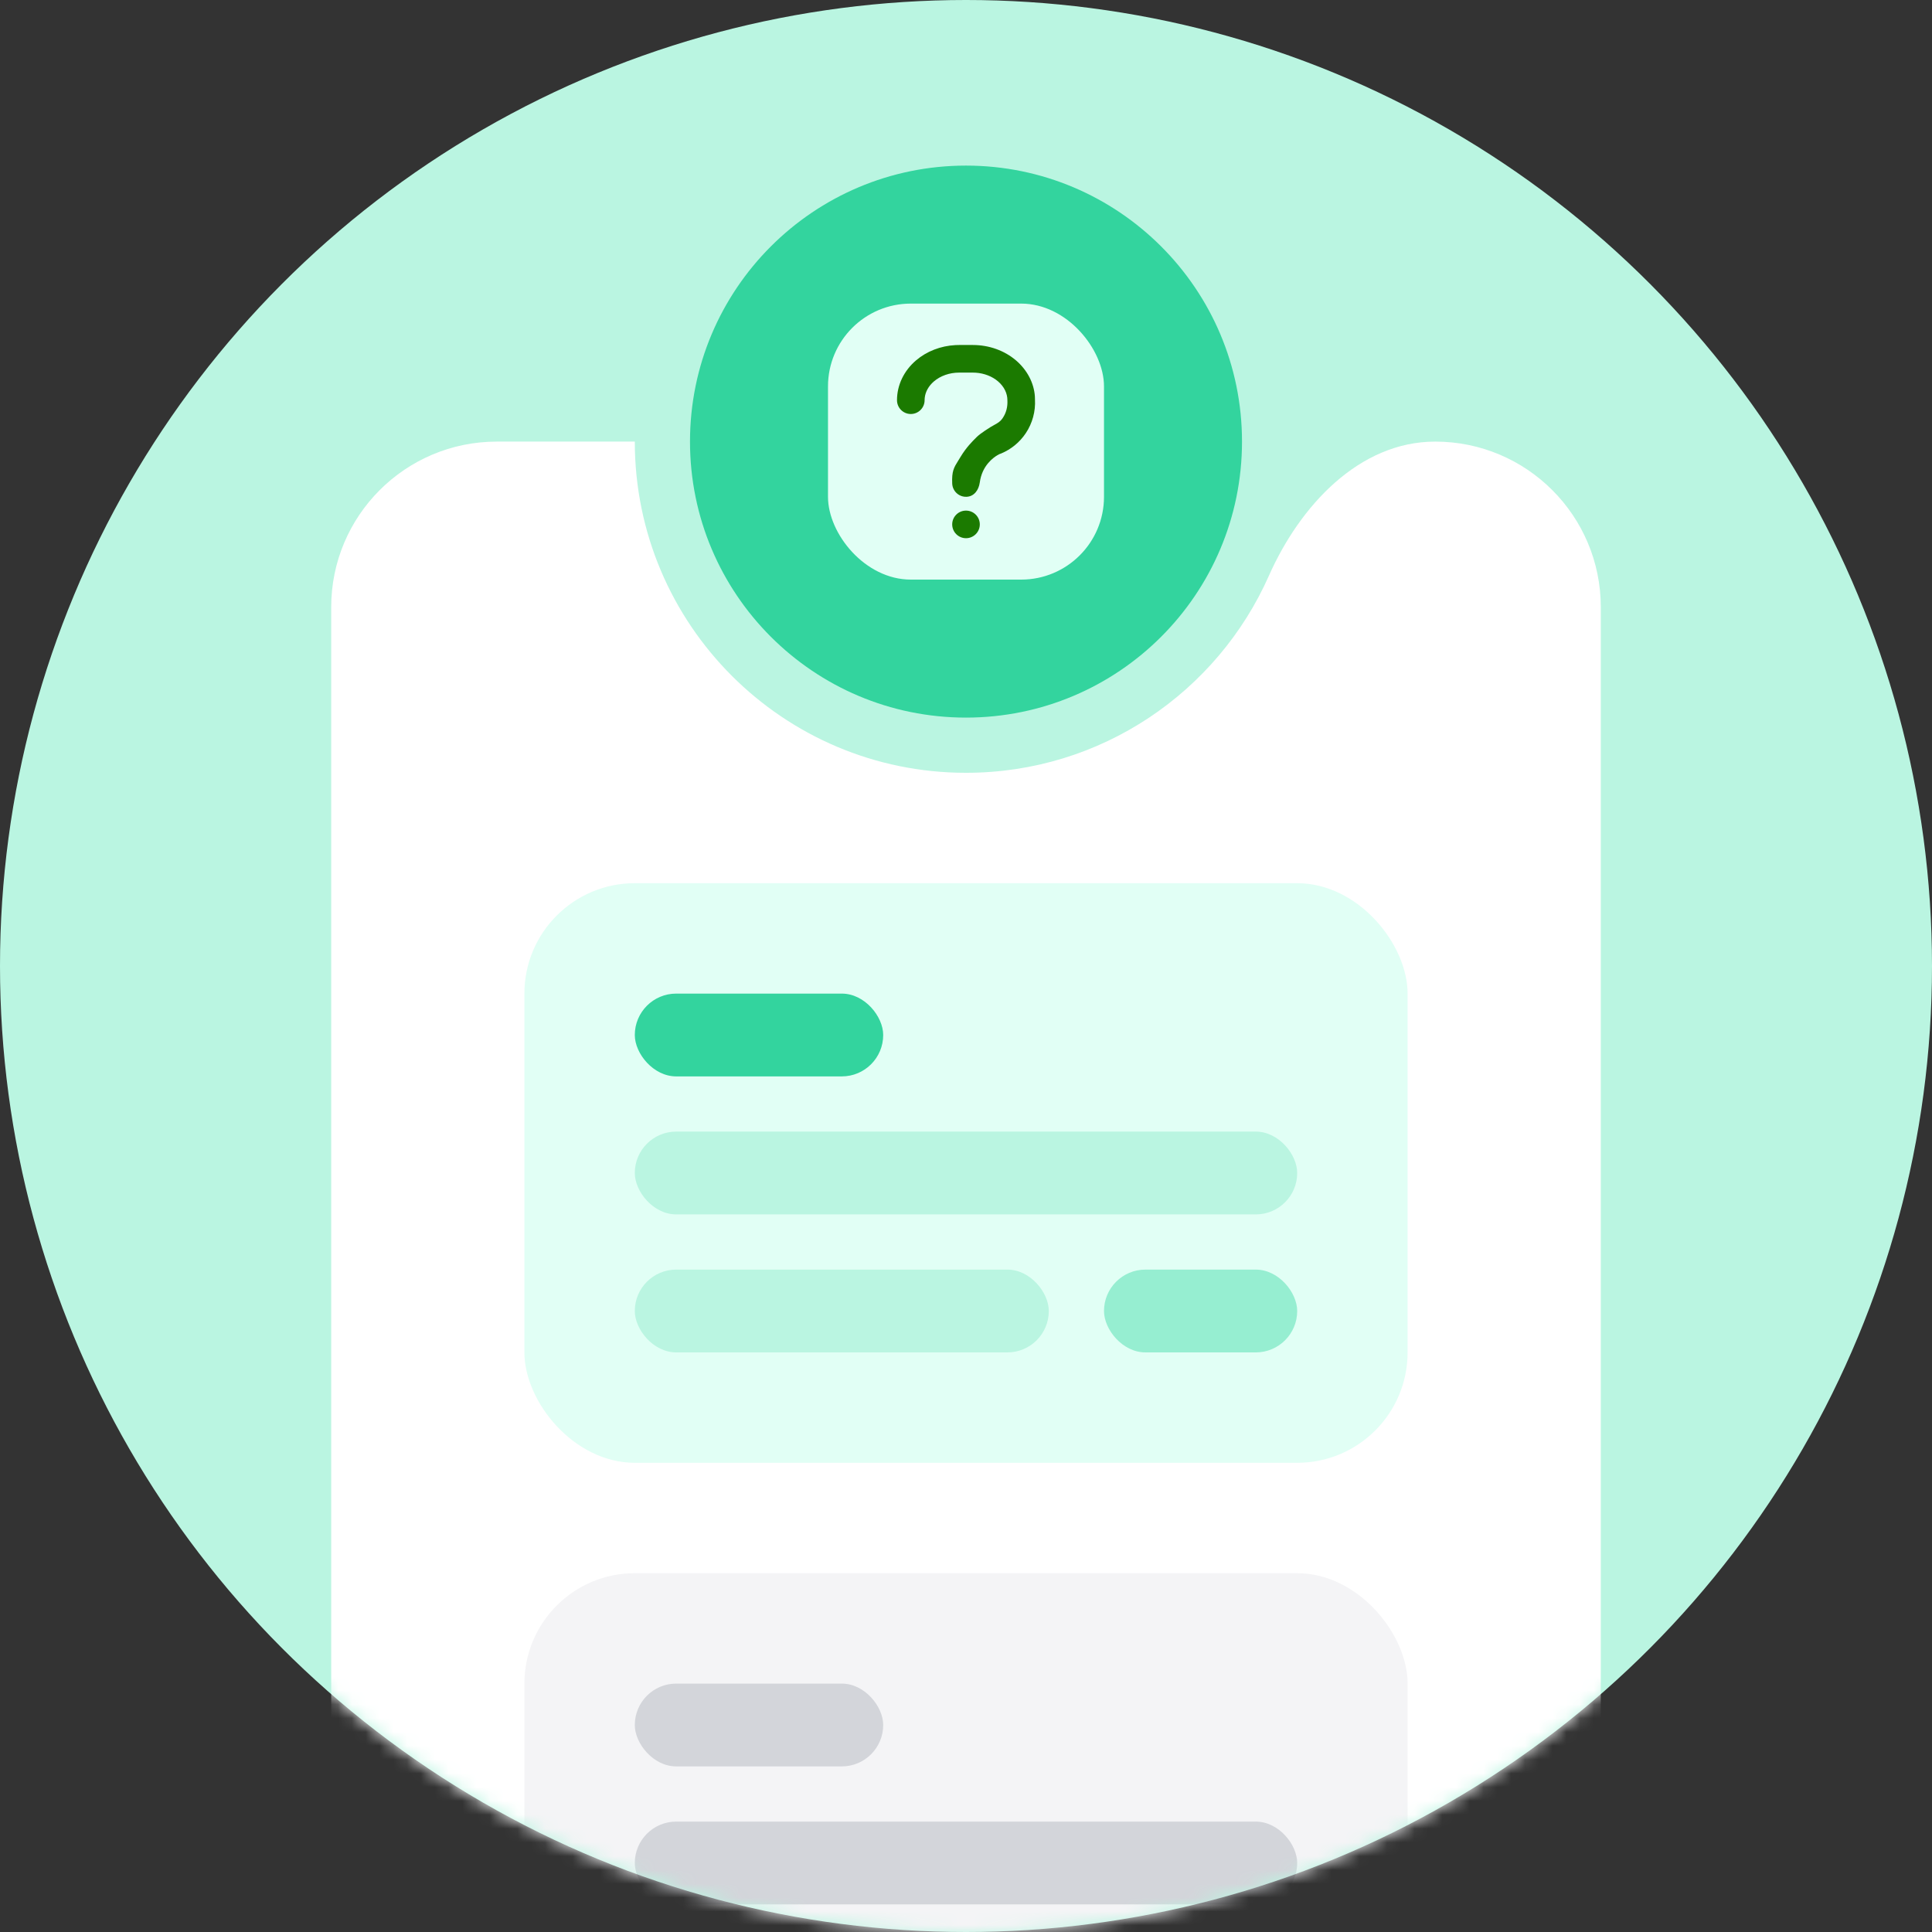 <svg width="140" height="140" viewBox="0 0 140 140" fill="none" xmlns="http://www.w3.org/2000/svg">
<rect x="0" y="0" width="140" height="140" fill="#333333" stroke="none"/>
<circle cx="70" cy="70" r="70" fill="#BAF5E1"/>
<mask id="mask0_267_8139" style="mask-type:alpha" maskUnits="userSpaceOnUse" x="0" y="0" width="140" height="140">
<circle cx="70" cy="70" r="70" fill="white"/>
</mask>
<g mask="url(#mask0_267_8139)">
<path d="M104 32C110.627 32 116 37.373 116 44V136C116 142.627 110.627 148 104 148H36C29.373 148 24 142.627 24 136V44C24 37.373 29.373 32 36 32H46V32C46 45.255 56.745 56 70 56C79.797 56 88.223 50.13 91.952 41.715C94.19 36.666 98.477 32 104 32V32Z" fill="white"/>
<circle cx="70" cy="32" r="20" fill="#33D49E"/>
<rect x="60" y="22" width="20" height="20" rx="6" fill="#E1FFF5"/>
<path fill-rule="evenodd" clip-rule="evenodd" d="M73.626 26.119C72.784 25.398 71.662 25 70.5 25H69.5L69.233 25.007C68.167 25.063 67.151 25.454 66.374 26.119C65.501 26.868 65 27.905 65 29C65 29.552 65.448 30 66 30C66.552 30 67 29.552 67 29L67.009 28.835C67.055 28.396 67.285 27.973 67.676 27.638C68.147 27.234 68.806 27 69.5 27H70.5L70.707 27.007C71.324 27.049 71.9 27.274 72.324 27.638C72.764 28.015 73 28.503 73 29C73.026 29.489 72.909 29.919 72.669 30.279C72.49 30.548 72.323 30.64 72.07 30.78C71.983 30.827 71.886 30.881 71.776 30.948C71.776 30.948 71.056 31.392 70.788 31.658C70.773 31.673 70.758 31.688 70.742 31.704C70.468 31.975 70.018 32.42 69.605 33.107C69.549 33.2 69.497 33.284 69.448 33.362C69.117 33.893 68.963 34.142 69.001 35.042C69.024 35.594 69.491 36.023 70.043 35.999C70.594 35.976 70.925 35.504 70.999 34.958C71.165 33.73 71.984 33.161 72.276 32.985L72.41 32.912L72.552 32.859C73.275 32.555 73.896 32.045 74.333 31.389C74.814 30.667 75.047 29.809 74.998 28.943L74.992 28.736C74.931 27.768 74.441 26.818 73.626 26.119ZM70 39C70.552 39 71 38.552 71 38C71 37.448 70.552 37 70 37C69.448 37 69 37.448 69 38C69 38.552 69.448 39 70 39Z" fill="#1B7A00"/>
<rect x="38" y="64" width="64" height="42" rx="8" fill="#E1FFF5"/>
<rect x="46" y="72" width="18" height="6" rx="3" fill="#33D49E"/>
<rect x="46" y="82" width="48" height="6" rx="3" fill="#BAF5E1"/>
<rect x="46" y="92" width="30" height="6" rx="3" fill="#BAF5E1"/>
<rect x="80" y="92" width="14" height="6" rx="3" fill="#96EED1"/>
<rect x="38" y="114" width="64" height="42" rx="8" fill="#F4F4F6"/>
<rect x="46" y="122" width="18" height="6" rx="3" fill="#D3D5DA"/>
<rect x="46" y="132" width="48" height="6" rx="3" fill="#D3D5DA"/>
</g>
</svg>
